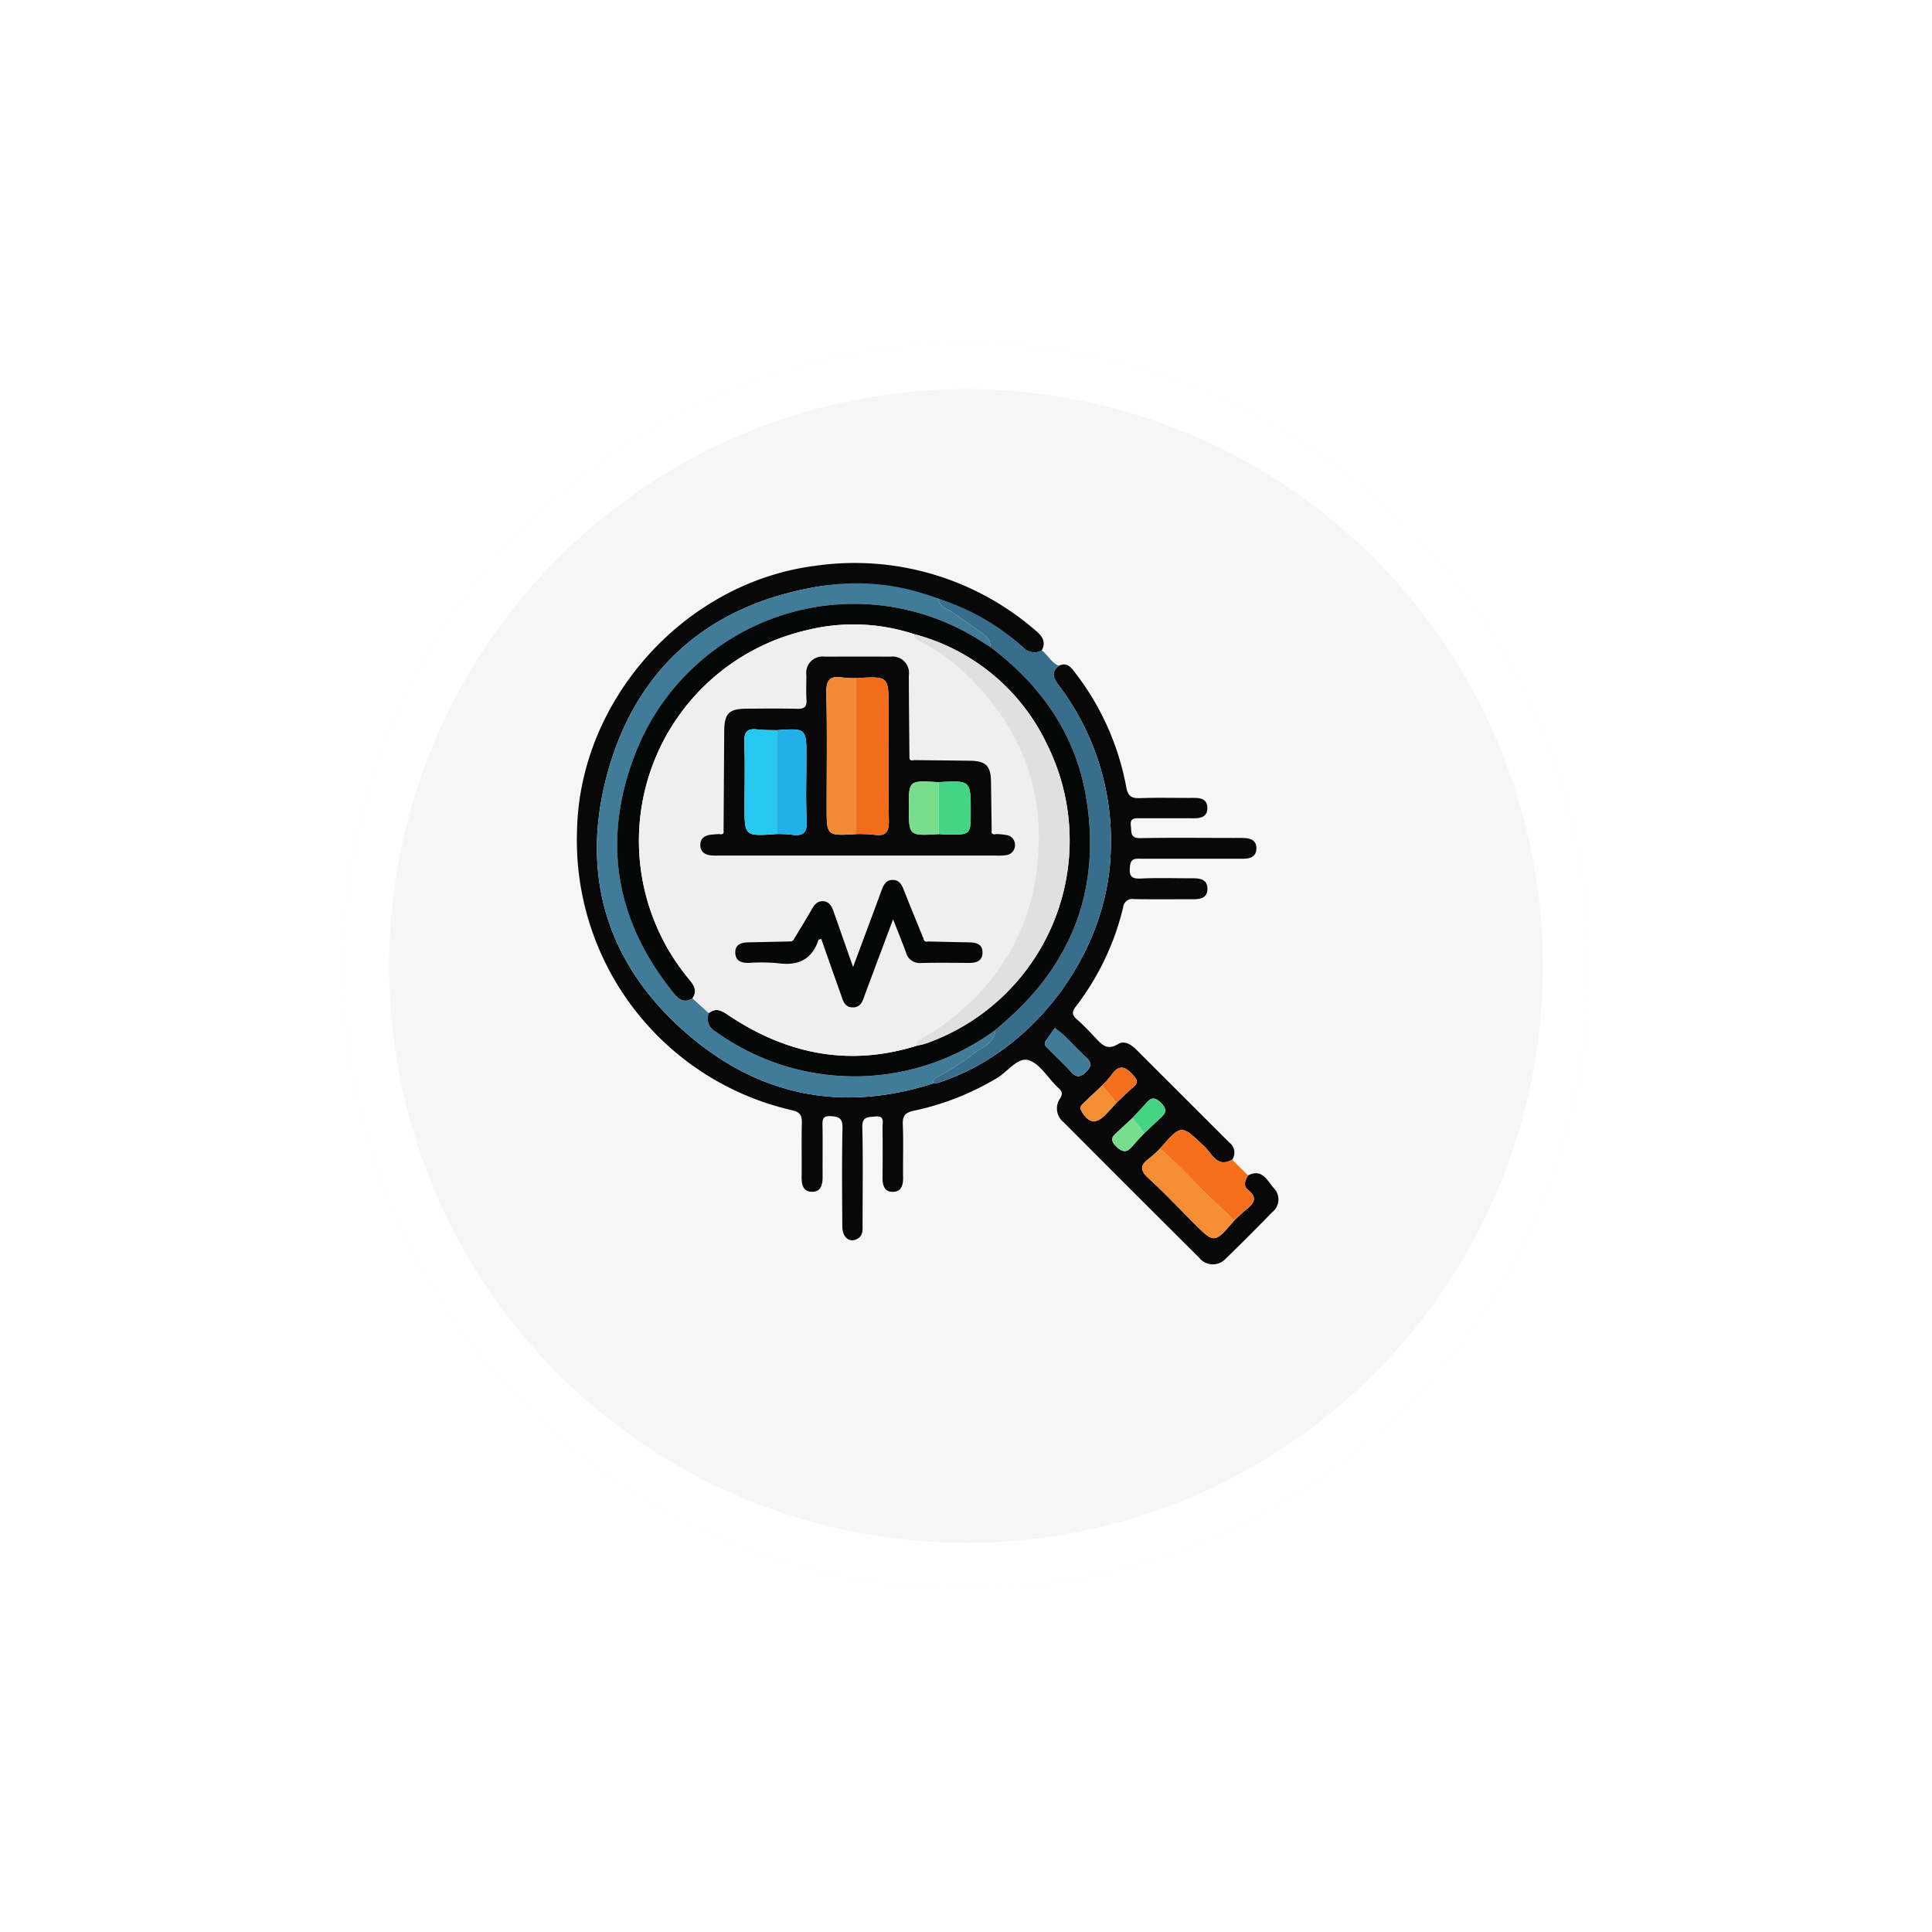 <svg xmlns="http://www.w3.org/2000/svg" xmlns:xlink="http://www.w3.org/1999/xlink" width="211" height="211" viewBox="0 0 211 211">
  <defs>
    <filter id="Elipse_7456" x="0" y="0" width="211" height="211" filterUnits="userSpaceOnUse">
      <feOffset dx="5" dy="5" input="SourceAlpha"/>
      <feGaussianBlur stdDeviation="12.5" result="blur"/>
      <feFlood flood-opacity="0.09"/>
      <feComposite operator="in" in2="blur"/>
      <feComposite in="SourceGraphic"/>
    </filter>
  </defs>
  <g id="Grupo_848436" data-name="Grupo 848436" transform="translate(9802.989 6780.619)">
    <g transform="matrix(1, 0, 0, 1, -9802.99, -6780.62)" filter="url(#Elipse_7456)">
      <g id="Elipse_7456-2" data-name="Elipse 7456" transform="translate(32.5 32.5)" fill="#f6f6f6" stroke="#fff" stroke-width="5">
        <circle cx="68" cy="68" r="68" stroke="none"/>
        <circle cx="68" cy="68" r="65.5" fill="none"/>
      </g>
    </g>
    <g id="Grupo_847526" data-name="Grupo 847526" transform="translate(-11426.059 -6843.752)">
      <path id="Trazado_588338" data-name="Trazado 588338" d="M1759.378,191.5c1.586-.8,2.124.646,2.853,1.446a1.754,1.754,0,0,1-.2,2.557c-1.671,1.711-3.354,3.411-5.076,5.07a1.9,1.9,0,0,1-2.92-.083q-7.419-7.378-14.8-14.791a1.913,1.913,0,0,1-.412-2.566c.391-.593.192-.885-.221-1.235-.038-.032-.07-.071-.106-.106-1.03-1.012-1.915-2.551-3.131-2.884-1.173-.322-2.262,1.3-3.446,1.98a29.392,29.392,0,0,1-8.982,3.537c-.962.189-1.312.526-1.269,1.531.083,1.94.005,3.885.032,5.828.011.8-.214,1.475-1.061,1.511-.964.041-1.192-.688-1.184-1.537q.027-2.765,0-5.53c-.005-.536.259-1.281-.8-1.159-.744.086-1.436-.045-1.408,1.156.083,3.536.03,7.074.027,10.612,0,.592.083,1.225-.562,1.587-.853.479-1.642-.129-1.65-1.344-.023-3.587-.055-7.176.019-10.761.021-1.036-.362-1.242-1.269-1.285-.751-.035-.931.194-.917.9.039,1.893,0,3.787.016,5.68.006.878-.162,1.715-1.214,1.677-.945-.034-1.088-.827-1.078-1.652.024-1.943-.023-3.887.021-5.829.018-.8-.113-1.191-1.038-1.419a30.213,30.213,0,0,1-23.511-30.557c.281-14.332,11.8-27.116,26.043-28.911a30.143,30.143,0,0,1,23.927,6.978c.748.619,1.324,1.236.781,2.27a1.675,1.675,0,0,1-2.111-.407,28.777,28.777,0,0,0-21.906-6.634c-11.881,1.871-20.039,8.564-23.319,20.118-3.3,11.607-.02,21.757,9.365,29.432,7.688,6.287,16.54,7.856,26.094,4.782a3.427,3.427,0,0,0,.588-.084c10.5-3.381,18.576-14.3,18.829-25.386A28.062,28.062,0,0,0,1738.712,138c-.575-.767-.915-1.436,0-2.156.93-.443,1.367.221,1.823.821a29.006,29.006,0,0,1,5.533,12.414c.192,1.039.587,1.256,1.542,1.221,1.94-.071,3.884-.013,5.826-.025.767-.005,1.464.13,1.492,1.053.031,1.015-.7,1.177-1.528,1.172-1.942-.011-3.885,0-5.826-.006-.581,0-1.118-.041-1,.832.091.668-.111,1.366,1.029,1.344,3.385-.066,6.772-.023,10.159-.022.4,0,.8-.01,1.2.009.711.034,1.317.265,1.323,1.1.006.9-.606,1.159-1.4,1.159q-5.6,0-11.2,0c-.608,0-1.12-.086-1.21.844-.1,1.041.121,1.374,1.21,1.32,1.888-.093,3.783-.02,5.676-.028.817,0,1.573.144,1.576,1.143s-.751,1.151-1.57,1.148c-2.141-.007-4.283.024-6.424-.017a1.014,1.014,0,0,0-1.214.915,28.752,28.752,0,0,1-5.165,10.818c-.407.533-.467.885.073,1.359.71.623,1.366,1.31,2.011,2,.71.76,1.307,1.5,2.549.735.678-.419,1.435.076,1.994.635q5.071,5.069,10.146,10.134a1.351,1.351,0,0,1,.3,1.858c-1.629.934-2.185-.624-2.976-1.382-2.59-2.481-2.556-2.516-4.91.188a13.658,13.658,0,0,1-1.2,1.092c-1.027.738-.94,1.324-.015,2.165,1.688,1.533,3.25,3.2,4.864,4.819,2.3,2.3,2.3,2.3,4.479-.251.43-.393.842-.81,1.294-1.175.807-.653,1.313-1.263.212-2.142C1758.806,192.643,1759.05,192.032,1759.378,191.5Zm-12.63-6.262c-.5.467-1.011.931-1.511,1.4-.529.5-1.14.848-.241,1.714.85.819,1.281.525,1.856-.165.376-.452.8-.867,1.2-1.3.538-.509,1.074-1.019,1.614-1.525.558-.524,1.06-.9.221-1.761-.882-.9-1.284-.4-1.833.22C1747.628,184.307,1747.183,184.769,1746.748,185.239Zm-3.295-3.563c-.681.641-1.365,1.278-2.04,1.926-.246.236-.475.437-.229.874.748,1.326,1.561,1.472,2.629.39.413-.419.8-.866,1.2-1.3.611-.574,1.2-1.168,1.838-1.716.459-.4.51-.664.068-1.183-.85-1-1.586-1.423-2.489-.1A11.541,11.541,0,0,1,1743.453,181.676Zm-5.172-6.273c-.318.449-.619.9-.953,1.336-.369.477.022.724.284.993.764.784,1.57,1.528,2.309,2.333.578.629.97.911,1.767.131.85-.833.377-1.218-.193-1.763-.755-.721-1.476-1.478-2.222-2.21C1739.064,176.018,1738.822,175.847,1738.281,175.4Z" transform="translate(0)" fill="#080808"/>
      <path id="Trazado_588339" data-name="Trazado 588339" d="M1816.611,137.62a24.631,24.631,0,0,1,9.177,5.235,1.675,1.675,0,0,0,2.111.407c.682.495,1.044,1.346,1.87,1.68-.915.721-.575,1.39,0,2.156a28.062,28.062,0,0,1,5.669,17.986c-.253,11.088-8.325,22.005-18.829,25.386a3.394,3.394,0,0,1-.588.084c-.008-.5.389-.631.725-.838a24.126,24.126,0,0,0,3.476-2.237c.943-.839,2.487-1.179,2.639-2.78l1.12-.981c7.3-6.4,10.294-14.419,8.834-24.01-1.081-7.1-4.9-12.574-10.559-16.849.121-.717-.383-1.123-.84-1.471-1.021-.777-2.114-1.46-3.147-2.223C1817.664,138.717,1816.739,138.588,1816.611,137.62Z" transform="translate(-91.058 -9.094)" fill="#386d8b"/>
      <path id="Trazado_588340" data-name="Trazado 588340" d="M1908.455,336.482c-.329.531-.573,1.142-.01,1.592,1.1.879.6,1.49-.212,2.142-.452.366-.865.782-1.294,1.175q-1.079-1.015-2.158-2.03c-2.015-1.905-3.814-4.032-5.967-5.8,2.355-2.7,2.321-2.669,4.91-.188.791.758,1.347,2.317,2.976,1.382Z" transform="translate(-149.077 -144.981)" fill="#f56f1c"/>
      <path id="Trazado_588341" data-name="Trazado 588341" d="M1736.9,180.73c-.152,1.6-1.7,1.942-2.639,2.78a24.119,24.119,0,0,1-3.476,2.237c-.336.207-.733.342-.725.838-9.554,3.074-18.406,1.505-26.094-4.782-9.384-7.675-12.66-17.825-9.365-29.432,3.28-11.555,11.439-18.247,23.319-20.118a24.553,24.553,0,0,1,12.729,1.4c.128.968,1.052,1.1,1.659,1.545,1.033.763,2.125,1.446,3.147,2.223.457.348.961.754.84,1.471-.254-.156-.511-.309-.762-.469a25.636,25.636,0,0,0-38.136,12.552c-3.448,9.194-1.986,17.792,4.167,25.521.574.721,1.169,1.434,2.235.794l1.784,1.614a1.6,1.6,0,0,0,.753,2.029,25.925,25.925,0,0,0,30.564-.2Z" transform="translate(-5.093 -5.126)" fill="#407b99"/>
      <path id="Trazado_588342" data-name="Trazado 588342" d="M1894.262,338.342c2.153,1.763,3.952,3.89,5.967,5.8q1.076,1.018,2.158,2.03c-2.183,2.548-2.182,2.548-4.479.251-1.614-1.614-3.176-3.286-4.864-4.819-.925-.841-1.012-1.427.015-2.165A13.658,13.658,0,0,0,1894.262,338.342Z" transform="translate(-144.525 -149.756)" fill="#f58d35"/>
      <path id="Trazado_588343" data-name="Trazado 588343" d="M1857.941,294.284c.541.444.783.615.992.82.745.732,1.467,1.489,2.222,2.21.57.545,1.043.93.193,1.763-.8.78-1.189.5-1.767-.131-.74-.8-1.545-1.549-2.309-2.333-.262-.269-.653-.516-.284-.993C1857.322,295.189,1857.623,294.733,1857.941,294.284Z" transform="translate(-119.66 -118.881)" fill="#407b99"/>
      <path id="Trazado_588344" data-name="Trazado 588344" d="M1873.809,317.139c-.4.434-.782.881-1.2,1.3-1.068,1.082-1.881.936-2.629-.391-.246-.437-.017-.638.229-.874.675-.648,1.359-1.285,2.04-1.926Z" transform="translate(-128.799 -133.573)" fill="#f58d35"/>
      <path id="Trazado_588345" data-name="Trazado 588345" d="M1879.369,312.595l-1.557-1.891a11.472,11.472,0,0,0,.973-1.106c.9-1.326,1.639-.9,2.489.1.442.52.392.785-.068,1.183C1880.573,311.427,1879.979,312.021,1879.369,312.595Z" transform="translate(-134.359 -129.029)" fill="#f56f1c"/>
      <path id="Trazado_588346" data-name="Trazado 588346" d="M1888.824,322.182c.435-.47.88-.932,1.3-1.413.548-.623.951-1.122,1.833-.22.839.859.337,1.237-.221,1.761-.54.506-1.076,1.016-1.614,1.525Z" transform="translate(-142.076 -136.943)" fill="#45d484"/>
      <path id="Trazado_588347" data-name="Trazado 588347" d="M1883.646,327.158l1.3,1.653c-.4.431-.822.846-1.2,1.3-.575.69-1.006.984-1.856.165-.9-.866-.288-1.215.241-1.714C1882.635,328.089,1883.142,327.625,1883.646,327.158Z" transform="translate(-136.898 -141.919)" fill="#78de8e"/>
      <path id="Trazado_588348" data-name="Trazado 588348" d="M1742.09,186.036a25.925,25.925,0,0,1-30.564.2,1.6,1.6,0,0,1-.753-2.029c.869-.686,1.531-.165,2.265.321,6.318,4.186,13.1,5.54,20.447,3.243.336-.081.681-.134,1.006-.247a23.5,23.5,0,0,0,13.291-32.5,22.333,22.333,0,0,0-14.63-12.211,21.174,21.174,0,0,0-11.921-.365,23.6,23.6,0,0,0-12.744,37.916c.565.687,1.113,1.311.5,2.232-1.066.64-1.661-.073-2.235-.794-6.154-7.728-7.615-16.327-4.167-25.521a25.636,25.636,0,0,1,38.136-12.552c.251.161.508.313.762.469,5.661,4.276,9.478,9.744,10.559,16.849,1.459,9.591-1.535,17.609-8.834,24.01Z" transform="translate(-10.286 -10.433)" fill="#050707"/>
      <path id="Trazado_588349" data-name="Trazado 588349" d="M1739,193.008c-7.352,2.3-14.13.944-20.447-3.243-.735-.487-1.4-1.007-2.265-.321l-1.784-1.614c.612-.921.064-1.545-.5-2.232a23.6,23.6,0,0,1,12.744-37.916,21.174,21.174,0,0,1,11.921.365c.026.644.586.734,1.006.966a21,21,0,0,1,4.143,2.888c6.257,5.773,9.295,12.807,8.324,21.417a23.725,23.725,0,0,1-8.483,15.99,19.615,19.615,0,0,1-4,2.822C1739.292,192.31,1738.942,192.507,1739,193.008Zm-13.8-11.387c-1.538.033-3.075.069-4.613.1-.776.014-1.437.225-1.412,1.146s.683,1.106,1.461,1.1a20.526,20.526,0,0,1,3.13.024c2.209.324,3.766-.333,4.5-2.546.014-.042.142-.046.3-.092.709,2.014,1.409,4.023,2.127,6.026.23.643.373,1.425,1.274,1.446.978.023,1.136-.788,1.4-1.488.977-2.63,1.965-5.256,3.042-8.133.542,1.379.992,2.478,1.4,3.591a1.548,1.548,0,0,0,1.654,1.184c1.74-.048,3.482-.021,5.223-.011.772,0,1.454-.173,1.487-1.074.036-1.019-.719-1.162-1.534-1.174-1.488-.022-2.976-.062-4.464-.095l-.453-.321c-.726-1.788-1.463-3.571-2.169-5.367-.215-.547-.485-1-1.124-1.027-.728-.036-1.036.466-1.253,1.06q-.433,1.187-.875,2.371c-.715,1.922-1.432,3.844-2.264,6.077-.8-2.287-1.471-4.2-2.143-6.106-.188-.535-.451-1.025-1.092-1.078s-.969.344-1.262.857c-.658,1.151-1.359,2.277-2.042,3.414C1725.311,181.318,1725.253,181.461,1725.2,181.621Zm22.436-11.732-.463-.307q-.035-2.686-.071-5.372c-.024-1.771-.547-2.3-2.318-2.325-2.04-.029-4.08-.047-6.12-.07l-.463-.307c-.024-2.981-.061-5.963-.066-8.945a1.794,1.794,0,0,0-2-2.037c-2.387-.017-4.775-.013-7.162,0a1.784,1.784,0,0,0-2.03,2.01c.008.895-.048,1.794.016,2.685.057.806-.26,1.017-1.023,1-1.839-.046-3.681-.022-5.521-.012-1.943.01-2.431.516-2.443,2.492q-.036,5.442-.071,10.884l-.463.309c-.3.024-.593.044-.889.073-.671.066-1.173.377-1.187,1.094-.015.8.523,1.127,1.257,1.179.3.021.6.007.9.008q15.023,0,30.045,0a5.981,5.981,0,0,0,1.192-.043,1.086,1.086,0,0,0,.971-1.142,1.064,1.064,0,0,0-.9-1.048A7.966,7.966,0,0,0,1747.638,169.889Z" transform="translate(-15.803 -15.67)" fill="#efefef"/>
      <path id="Trazado_588350" data-name="Trazado 588350" d="M1809.347,195.455c-.061-.5.289-.7.656-.879a19.622,19.622,0,0,0,4-2.822,23.726,23.726,0,0,0,8.483-15.99c.971-8.609-2.067-15.644-8.324-21.417a21.009,21.009,0,0,0-4.143-2.888c-.42-.231-.98-.322-1.006-.966a22.333,22.333,0,0,1,14.63,12.211,23.5,23.5,0,0,1-13.291,32.5C1810.028,195.321,1809.683,195.374,1809.347,195.455Z" transform="translate(-86.147 -18.116)" fill="#e0e0e0"/>
      <path id="Trazado_588351" data-name="Trazado 588351" d="M1754.417,170.039c2.04.023,4.08.041,6.12.07,1.771.025,2.294.554,2.318,2.325q.037,2.686.071,5.372c-.013.354.219.339.463.307a7.968,7.968,0,0,1,1.183.118,1.064,1.064,0,0,1,.9,1.048,1.086,1.086,0,0,1-.971,1.142,5.981,5.981,0,0,1-1.192.043q-15.022,0-30.045,0c-.3,0-.6.013-.9-.008-.734-.051-1.272-.381-1.257-1.179.014-.717.516-1.028,1.187-1.094.3-.029.593-.049.889-.073.244.032.478.047.463-.309q.035-5.442.071-10.884c.013-1.976.5-2.481,2.443-2.492,1.84-.01,3.681-.034,5.521.012.763.019,1.08-.191,1.023-1-.063-.891-.007-1.79-.016-2.685a1.784,1.784,0,0,1,2.03-2.01c2.388-.011,4.775-.015,7.162,0a1.794,1.794,0,0,1,2,2.037c.005,2.982.042,5.963.066,8.945C1753.941,170.086,1754.173,170.072,1754.417,170.039Zm2.7,2.412c-3.238-.2-3.238-.2-3.238,2.687,0,3.183,0,3.183,3.24,2.981.346.018.692.049,1.038.052,2.48.019,2.48.017,2.48-2.515C1760.639,172.255,1760.639,172.255,1757.119,172.451Zm-17.657,5.659a14.349,14.349,0,0,1,1.624.078c1.29.2,1.716-.251,1.644-1.594-.122-2.267-.034-4.546-.034-6.82,0-3.228,0-3.228-3.235-3-.69-.023-1.388.01-2.069-.08-1.158-.154-1.534.258-1.484,1.447.1,2.27.028,4.547.028,6.82C1735.936,178.375,1735.936,178.375,1739.461,178.11Zm8.68.008a15.565,15.565,0,0,1,1.934.072c1.36.214,1.651-.36,1.624-1.645-.084-4.079-.031-8.161-.031-12.242,0-3.428,0-3.428-3.528-3.213a11.658,11.658,0,0,1-1.489-.069c-1.468-.249-1.818.355-1.782,1.783.1,4.133.036,8.27.036,12.405C1744.907,178.325,1744.907,178.325,1748.142,178.118Z" transform="translate(-31.553 -23.894)" fill="#070807"/>
      <path id="Trazado_588352" data-name="Trazado 588352" d="M1764.865,246.971c1.488.033,2.976.072,4.464.095.815.012,1.57.155,1.534,1.174-.033.9-.714,1.078-1.487,1.074-1.741-.01-3.483-.037-5.223.011a1.548,1.548,0,0,1-1.654-1.184c-.412-1.113-.862-2.212-1.4-3.591-1.077,2.877-2.065,5.5-3.042,8.133-.26.7-.418,1.511-1.4,1.488-.9-.022-1.043-.8-1.274-1.446-.717-2-1.417-4.012-2.127-6.026-.162.046-.29.051-.3.092-.73,2.212-2.287,2.87-4.5,2.546a20.526,20.526,0,0,0-3.13-.024c-.777.007-1.436-.193-1.461-1.1s.636-1.131,1.412-1.146c1.538-.029,3.075-.065,4.613-.1l.3-.119c.684-1.136,1.385-2.263,2.042-3.414.293-.513.633-.909,1.262-.857s.9.542,1.091,1.078c.672,1.909,1.341,3.819,2.143,6.106.832-2.233,1.549-4.154,2.264-6.077q.44-1.184.875-2.371c.217-.594.525-1.1,1.253-1.06.639.031.909.48,1.124,1.027.706,1.8,1.444,3.579,2.169,5.367C1764.481,246.872,1764.6,247.031,1764.865,246.971Z" transform="translate(-40.492 -81.018)" fill="#050707"/>
      <path id="Trazado_588353" data-name="Trazado 588353" d="M1807.916,195.786c-.244.033-.475.047-.463-.307Z" transform="translate(-85.052 -49.641)" fill="#f6f8f9"/>
      <path id="Trazado_588354" data-name="Trazado 588354" d="M1738.511,222.456c.014.356-.219.341-.463.309Z" transform="translate(-36.415 -68.546)" fill="#f6f8f9"/>
      <path id="Trazado_588355" data-name="Trazado 588355" d="M1837.9,222.769c-.244.032-.475.047-.463-.307Z" transform="translate(-106.065 -68.55)" fill="#f6f8f9"/>
      <path id="Trazado_588356" data-name="Trazado 588356" d="M1764.3,262.1l-.3.119C1764.055,262.056,1764.113,261.913,1764.3,262.1Z" transform="translate(-54.605 -96.265)" fill="#f6f8f9"/>
      <path id="Trazado_588357" data-name="Trazado 588357" d="M1812.984,261.95c-.27.06-.384-.1-.453-.321Z" transform="translate(-88.611 -95.997)" fill="#f6f8f9"/>
      <path id="Trazado_588358" data-name="Trazado 588358" d="M1788.028,166.413c3.528-.215,3.528-.215,3.528,3.213,0,4.081-.053,8.163.031,12.242.027,1.285-.264,1.859-1.624,1.645a15.568,15.568,0,0,0-1.935-.072Q1788.028,174.927,1788.028,166.413Z" transform="translate(-71.44 -29.218)" fill="#f16d1b"/>
      <path id="Trazado_588359" data-name="Trazado 588359" d="M1780.363,166.306q0,8.514,0,17.029c-3.235.207-3.235.207-3.235-2.909,0-4.135.066-8.272-.036-12.405-.036-1.428.314-2.032,1.782-1.783A11.655,11.655,0,0,0,1780.363,166.306Z" transform="translate(-63.775 -29.111)" fill="#f08a35"/>
      <path id="Trazado_588360" data-name="Trazado 588360" d="M1750.687,196.679c-3.525.265-3.525.265-3.525-3.144,0-2.274.069-4.551-.028-6.82-.051-1.189.326-1.6,1.484-1.447.681.09,1.379.057,2.069.08Q1750.687,191.014,1750.687,196.679Z" transform="translate(-42.779 -42.463)" fill="#27c8ef"/>
      <path id="Trazado_588361" data-name="Trazado 588361" d="M1759.019,196.734q0-5.666,0-11.331c3.235-.232,3.235-.232,3.235,3,0,2.274-.089,4.552.033,6.82.073,1.343-.354,1.8-1.644,1.594A14.357,14.357,0,0,0,1759.019,196.734Z" transform="translate(-51.111 -42.518)" fill="#21b0e7"/>
      <path id="Trazado_588362" data-name="Trazado 588362" d="M1818.032,204.4c3.52-.2,3.52-.2,3.52,3.205,0,2.532,0,2.534-2.481,2.515-.346,0-.692-.034-1.038-.052Q1818.033,207.239,1818.032,204.4Z" transform="translate(-92.466 -55.847)" fill="#45d484"/>
      <path id="Trazado_588363" data-name="Trazado 588363" d="M1810.448,204.4q0,2.834,0,5.669c-3.24.2-3.24.2-3.24-2.981C1807.209,204.2,1807.209,204.2,1810.448,204.4Z" transform="translate(-84.882 -55.838)" fill="#78de8e"/>
    </g>
  </g>
</svg>
